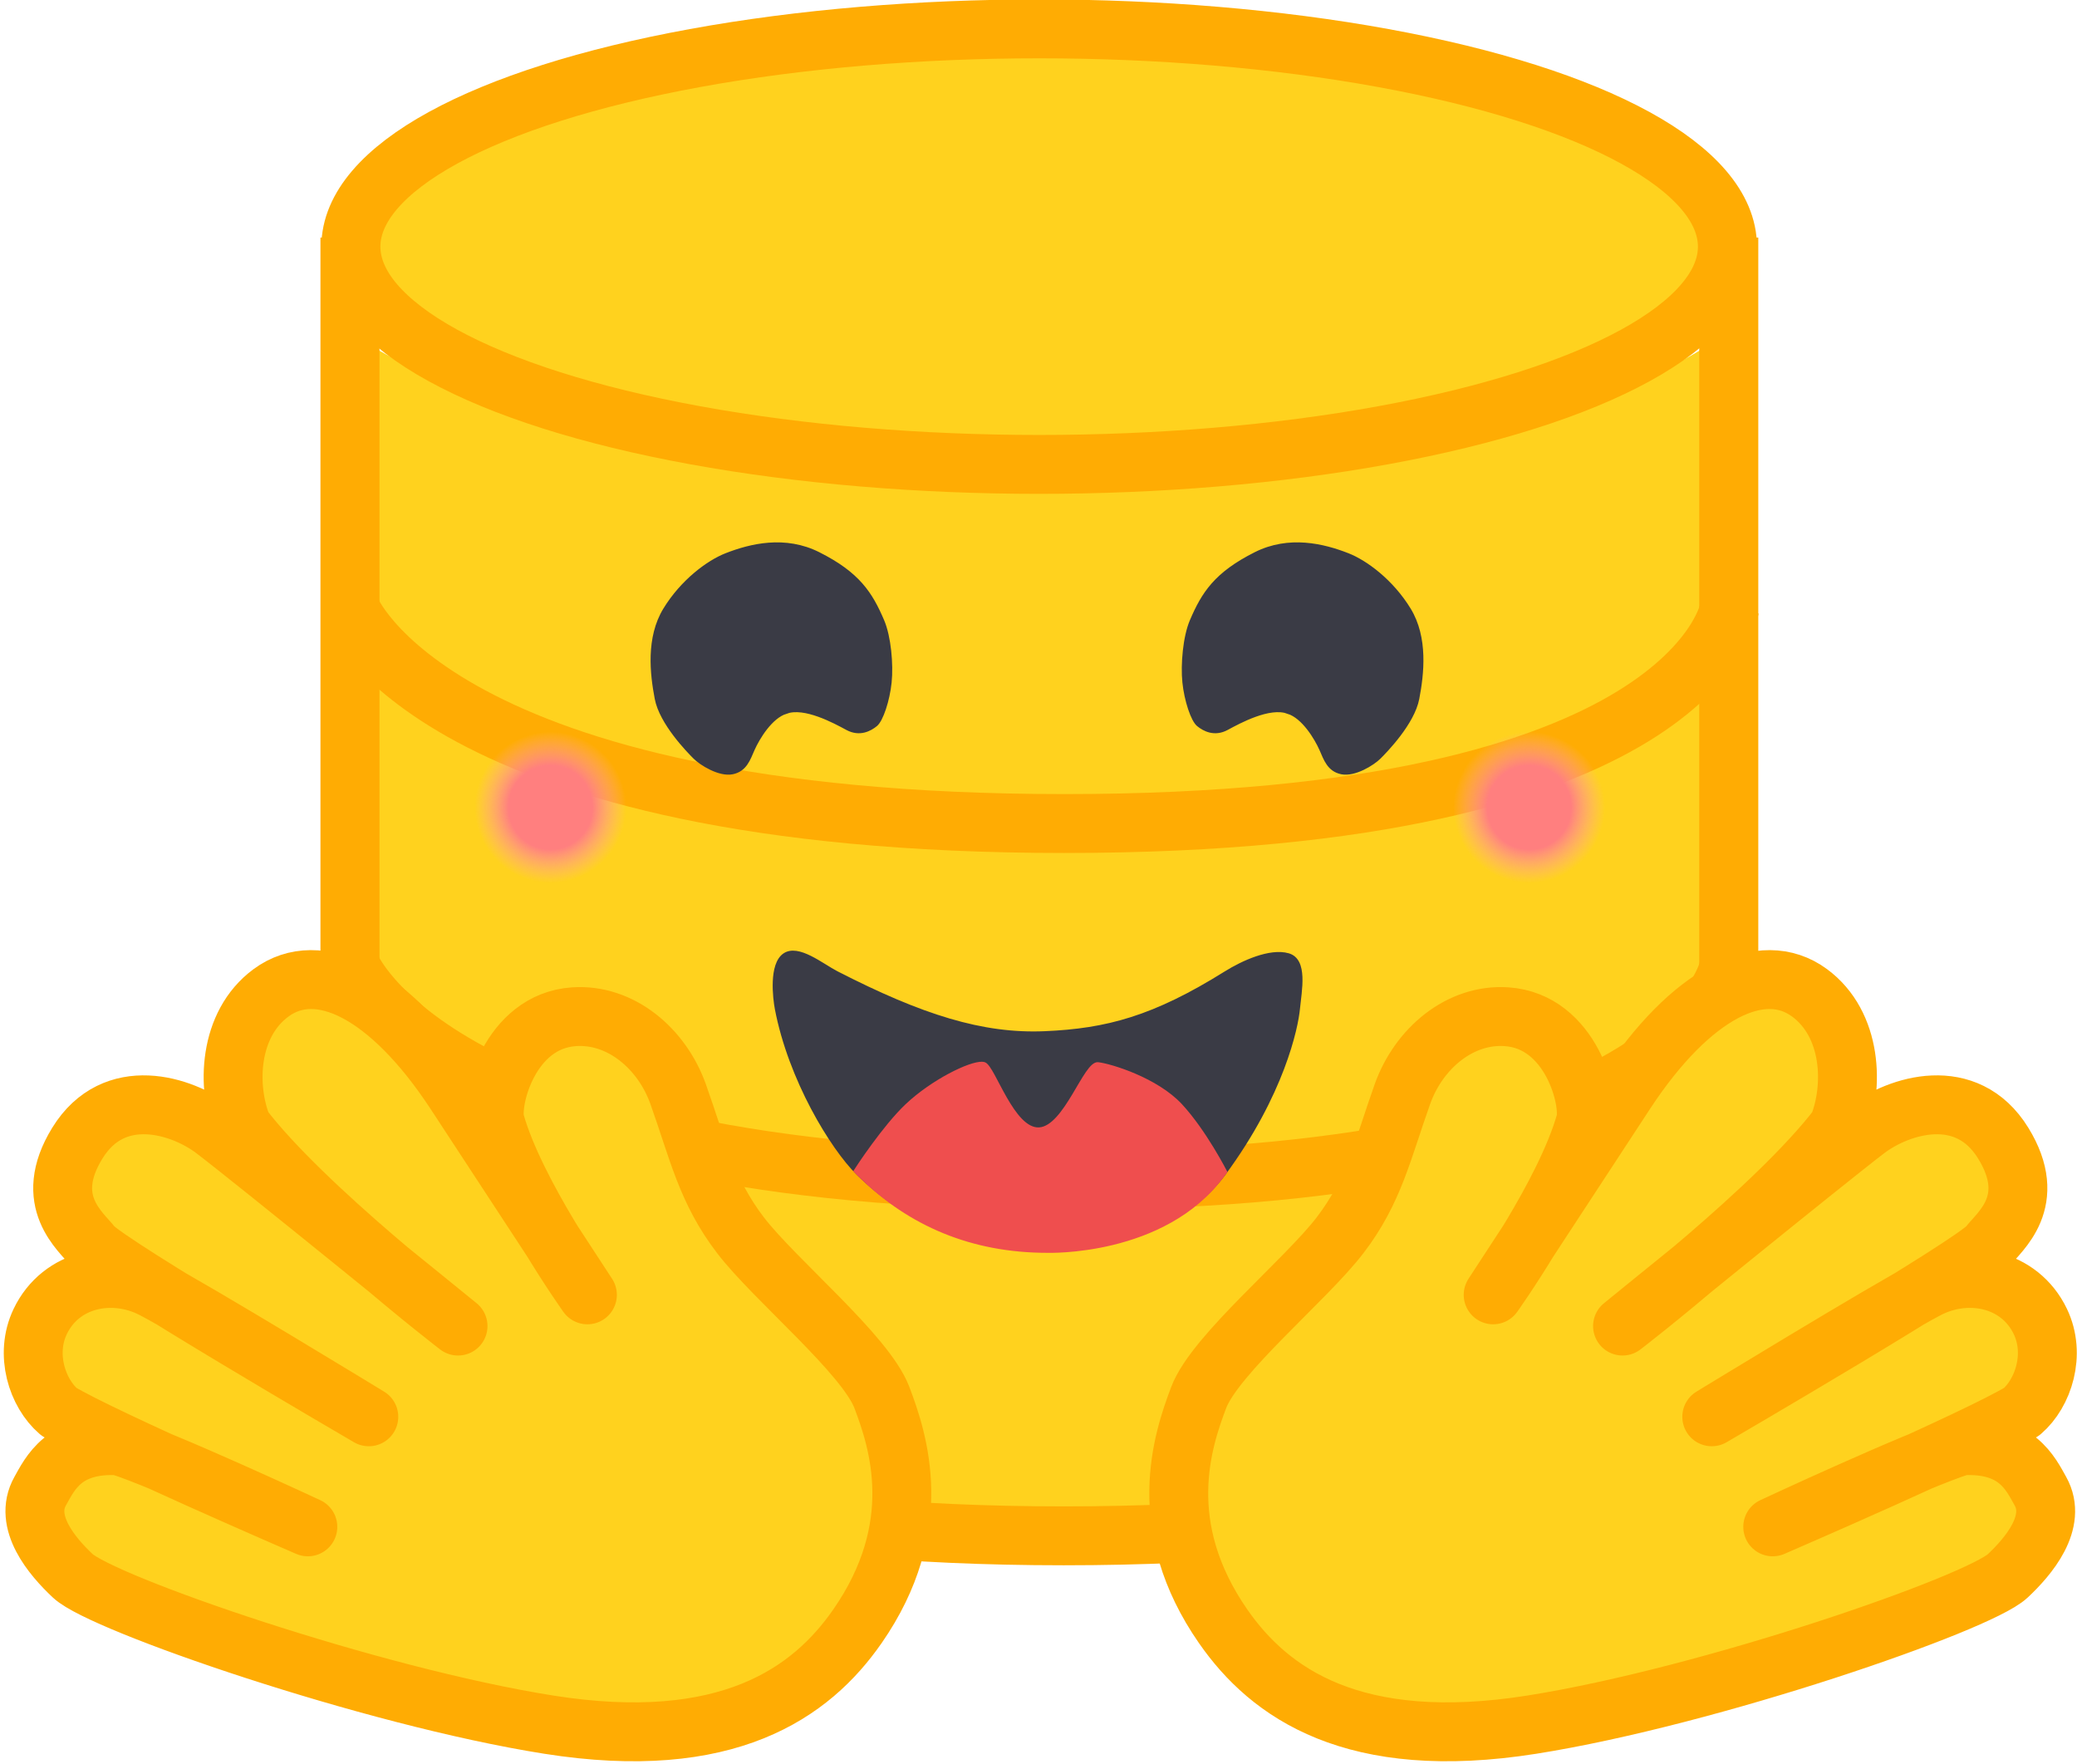 <?xml version="1.0" encoding="UTF-8" standalone="no"?>
<svg
   width="59.541mm"
   height="50.556mm"
   viewBox="0 0 59.541 50.556"
   version="1.1"
   id="svg8"
   inkscape:version="1.2.1 (9c6d41e410, 2022-07-14)"
   sodipodi:docname="HFCollection_logo.svg"
   xmlns:inkscape="http://www.inkscape.org/namespaces/inkscape"
   xmlns:sodipodi="http://sodipodi.sourceforge.net/DTD/sodipodi-0.dtd"
   xmlns:xlink="http://www.w3.org/1999/xlink"
   xmlns="http://www.w3.org/2000/svg"
   xmlns:svg="http://www.w3.org/2000/svg"
   xmlns:rdf="http://www.w3.org/1999/02/22-rdf-syntax-ns#"
   xmlns:cc="http://creativecommons.org/ns#"
   xmlns:dc="http://purl.org/dc/elements/1.1/">
  <defs
     id="defs2">
    <linearGradient
       inkscape:collect="always"
       id="linearGradient1832">
      <stop
         style="stop-color:#ff7f7f;stop-opacity:1;"
         offset="0.552"
         id="stop1828" />
      <stop
         style="stop-color:#ffaaaa;stop-opacity:0;"
         offset="1"
         id="stop1830" />
    </linearGradient>
    <radialGradient
       inkscape:collect="always"
       xlink:href="#linearGradient1832"
       id="radialGradient1834"
       cx="141.77"
       cy="107.805"
       fx="141.77"
       fy="107.805"
       r="5.573"
       gradientTransform="matrix(1,0,0,1.001,0,-0.553)"
       gradientUnits="userSpaceOnUse" />
    <radialGradient
       inkscape:collect="always"
       xlink:href="#linearGradient1832"
       id="radialGradient1834-5"
       cx="141.77"
       cy="107.805"
       fx="141.77"
       fy="107.805"
       r="5.573"
       gradientTransform="matrix(1,0,0,1.001,-71.94,-0.553)"
       gradientUnits="userSpaceOnUse" />
  </defs>
  <sodipodi:namedview
     id="base"
     pagecolor="#ffffff"
     bordercolor="#666666"
     borderopacity="1.0"
     inkscape:pageopacity="0.0"
     inkscape:pageshadow="2"
     inkscape:zoom="3.959798"
     inkscape:cx="47.47717"
     inkscape:cy="100.63645"
     inkscape:document-units="mm"
     inkscape:current-layer="g896"
     inkscape:document-rotation="0"
     showgrid="false"
     inkscape:window-width="1920"
     inkscape:window-height="991"
     inkscape:window-x="-9"
     inkscape:window-y="-9"
     inkscape:window-maximized="1"
     inkscape:snap-global="false"
     fit-margin-top="0"
     fit-margin-left="0"
     fit-margin-right="0"
     fit-margin-bottom="0"
     inkscape:showpageshadow="2"
     inkscape:pagecheckerboard="0"
     inkscape:deskcolor="#d1d1d1" />
  <g
     inkscape:label="Layer 1"
     inkscape:groupmode="layer"
     id="layer1"
     transform="translate(-1.255,-1.22)">
    <g
       id="g976"
       transform="translate(-9.166,-26.364)">
      <g
         id="g896"
         transform="matrix(0.39,0,0,0.389,-0.417,8.964)"
         style="stroke-width:0.82">
        <path
           style="fill:#ffd21e;fill-opacity:1;stroke:none;stroke-width:4.34;stroke-linecap:butt;stroke-linejoin:round;stroke-miterlimit:4;stroke-dasharray:none;stroke-opacity:1;stop-color:#000000"
           d="M 98.267,160.449 C 86.039,159.809 78.183,158.628 70.301,156.242 63.44,154.166 57.272,150.718 54.436,147.374 l -0.83,-0.979 v -36.96 c 0,-20.328 0.026,-36.96 0.057,-36.96 0.032,0 0.491,0.29 1.021,0.644 1.395,0.932 5.728,3.029 7.94,3.843 7.089,2.609 16.496,4.526 26.697,5.439 8.479,0.759 19.085,0.841 27.262,0.211 16.174,-1.247 29.736,-4.709 36.983,-9.441 0.586,-0.383 1.095,-0.696 1.131,-0.696 0.036,0 0.066,16.734 0.066,37.188 v 37.188 l -0.704,1.053 c -3.29,4.919 -12.168,8.963 -24.022,10.942 -4.621,0.771 -9.526,1.275 -15.131,1.554 -2.516,0.125 -14.516,0.161 -16.64,0.05 z"
           id="path883" />
        <path
           style="fill:none;stroke:#ffac03;stroke-width:4.34;stroke-linecap:butt;stroke-linejoin:miter;stroke-miterlimit:4;stroke-dasharray:none;stroke-opacity:1"
           d="m 53.533,119.014 c 0,0 6.207,15.82 52.5,15.82 46.293,0 48.879,-15.82 48.879,-15.82"
           id="path869"
           sodipodi:nodetypes="csc" />
        <path
           style="fill:none;stroke:#ffac03;stroke-width:4.34;stroke-linecap:butt;stroke-linejoin:miter;stroke-miterlimit:4;stroke-dasharray:none;stroke-opacity:1"
           d="m 53.33,145.214 c 0,0 6.224,15.82 52.646,15.82 46.422,0 49.015,-15.82 49.015,-15.82"
           id="path871"
           sodipodi:nodetypes="csc" />
        <path
           style="fill:none;stroke:#ffac03;stroke-width:4.34;stroke-linecap:butt;stroke-linejoin:miter;stroke-miterlimit:4;stroke-dasharray:none;stroke-opacity:1"
           d="m 53.533,92.728 c 0,0 6.207,15.82 52.5,15.82 46.293,0 48.879,-15.82 48.879,-15.82"
           id="path873"
           sodipodi:nodetypes="csc" />
        <ellipse
           style="fill:#ffd21e;fill-opacity:1;stroke:#ffac03;stroke-width:4.34;stroke-linecap:butt;stroke-linejoin:round;stroke-miterlimit:4;stroke-dasharray:none;stroke-opacity:1;stop-color:#000000"
           id="path877"
           ry="16.046"
           rx="50.592"
           cy="66.04"
           cx="104.173" />
        <path
           style="fill:#ffac03;fill-opacity:1;stroke:#ffac03;stroke-width:4.34;stroke-linecap:butt;stroke-linejoin:miter;stroke-miterlimit:4;stroke-dasharray:none;stroke-opacity:1"
           d="M 53.514,65.37 V 146.241"
           id="path879" />
        <path
           style="fill:#ffac03;fill-opacity:1;stroke:#ffac03;stroke-width:4.34;stroke-linecap:butt;stroke-linejoin:miter;stroke-miterlimit:4;stroke-dasharray:none;stroke-opacity:1"
           d="M 154.862,65.37 V 146.241"
           id="path881" />
        <g
           id="g2599"
           transform="translate(-1.578)">
          <ellipse
             style="fill:url(#radialGradient1834);fill-opacity:1;stroke-width:0.557"
             id="path288"
             cx="141.77"
             cy="107.333"
             rx="5.573"
             ry="5.578" />
          <ellipse
             style="fill:url(#radialGradient1834-5);fill-opacity:1;stroke-width:0.557"
             id="path288-3"
             cx="69.83"
             cy="107.333"
             rx="5.573"
             ry="5.578" />
        </g>
      </g>
      <g
         id="g900"
         transform="matrix(0.319,0,0,0.319,77.953,17.603)">
        <path
           style="fill:#ffd21e;fill-opacity:1;stroke:#ffac03;stroke-width:5.292;stroke-linecap:butt;stroke-linejoin:round;stroke-miterlimit:4;stroke-dasharray:none;stroke-opacity:1"
           d="m -134.658,177.435 c -4.15,5.972 -11.693,11.359 -27.729,8.82 -16.036,-2.539 -40.12,-10.886 -42.763,-13.363 -1.873,-1.755 -4.495,-4.847 -2.94,-7.617 0.887,-1.58 2.138,-4.343 7.083,-4.076 3.804,1.147 16.972,7.283 16.972,7.283 0,0 -18.575,-8.018 -22.384,-10.357 -1.938,-1.67 -3.074,-5.145 -1.67,-8.085 1.868,-3.914 6.548,-4.811 10.156,-2.94 3.608,1.871 19.377,11.493 19.377,11.493 0,0 -23.621,-13.756 -24.856,-15.368 -0.982,-1.282 -4.562,-3.982 -1.336,-9.221 3.302,-5.362 9.403,-3.403 12.294,-1.203 3.659,2.785 21.916,17.64 21.916,17.64 0,0 -13.812,-10.62 -19.377,-17.907 -1.455,-3.602 -1.257,-9.213 2.57,-12.035 4.283,-3.159 10.66,0.008 16.54,8.962 5.88,8.954 11.893,18.174 11.893,18.174 0,0 -6.458,-9.048 -8.285,-15.502 -0.53,-1.872 1.259,-9.093 7.083,-9.488 4.191,-0.284 7.895,2.854 9.354,6.949 1.799,5.045 2.539,8.686 5.613,12.695 3.074,4.009 11.225,10.691 12.695,14.566 1.47,3.875 4.046,11.585 -2.205,20.58 z"
           id="path849"
           sodipodi:nodetypes="sssscccsscsssccsscssssss" />
        <path
           style="fill:#ffd21e;fill-opacity:1;stroke:#ffac03;stroke-width:5.292;stroke-linecap:butt;stroke-linejoin:round;stroke-miterlimit:4;stroke-dasharray:none;stroke-opacity:1"
           d="m -101.77,177.435 c 4.15,5.972 11.693,11.359 27.729,8.82 16.036,-2.539 40.12,-10.886 42.763,-13.363 1.873,-1.755 4.495,-4.847 2.94,-7.617 -0.887,-1.58 -2.138,-4.343 -7.083,-4.076 -3.804,1.147 -16.972,7.283 -16.972,7.283 0,0 18.575,-8.018 22.384,-10.357 1.938,-1.67 3.074,-5.145 1.67,-8.085 -1.868,-3.914 -6.548,-4.811 -10.156,-2.94 -3.608,1.871 -19.377,11.493 -19.377,11.493 0,0 23.621,-13.756 24.856,-15.368 0.982,-1.282 4.562,-3.982 1.336,-9.221 -3.302,-5.362 -9.403,-3.403 -12.294,-1.203 -3.659,2.785 -21.916,17.64 -21.916,17.64 0,0 13.812,-10.62 19.377,-17.907 1.455,-3.602 1.257,-9.213 -2.57,-12.035 -4.283,-3.159 -10.66,0.008 -16.54,8.962 -5.88,8.954 -11.893,18.174 -11.893,18.174 0,0 6.458,-9.048 8.285,-15.502 0.53,-1.872 -1.259,-9.093 -7.083,-9.488 -4.191,-0.284 -7.895,2.854 -9.354,6.949 -1.799,5.045 -2.539,8.686 -5.613,12.695 -3.074,4.009 -11.225,10.691 -12.695,14.566 -1.47,3.875 -4.046,11.585 2.205,20.58 z"
           id="path851"
           sodipodi:nodetypes="sssscccsscsssccsscssssss" />
      </g>
      <g
         id="g921"
         transform="matrix(0.319,0,0,0.319,9.951,-5.56)">
        <path
           style="fill:#3a3b45;fill-opacity:1;stroke:#3a3b45;stroke-width:0.265px;stroke-linecap:butt;stroke-linejoin:miter;stroke-opacity:1"
           d="m 72.113,167.907 c -1.37,0.425 -2.512,2.339 -2.953,3.331 -0.381,0.856 -0.685,1.866 -1.866,2.102 -1.181,0.236 -2.835,-0.803 -3.402,-1.37 -0.567,-0.567 -3.024,-3.071 -3.449,-5.292 -0.425,-2.221 -0.8,-5.478 0.759,-8.03 1.559,-2.551 3.895,-4.278 5.525,-4.916 2.19,-0.857 5.294,-1.615 8.315,-0.095 3.567,1.795 4.702,3.561 5.764,6.048 0.611,1.429 0.827,3.922 0.661,5.528 -0.167,1.623 -0.756,3.402 -1.276,3.827 -0.52,0.425 -1.465,0.945 -2.599,0.331 -1.134,-0.614 -3.827,-2.079 -5.481,-1.465 z"
           id="path902"
           sodipodi:nodetypes="ssssssssssssss" />
        <path
           style="fill:#3a3b45;fill-opacity:1;stroke:#3a3b45;stroke-width:0.265px;stroke-linecap:butt;stroke-linejoin:miter;stroke-opacity:1"
           d="m 117.215,167.907 c 1.37,0.425 2.512,2.339 2.953,3.331 0.381,0.856 0.685,1.866 1.866,2.102 1.181,0.236 2.835,-0.803 3.402,-1.37 0.567,-0.567 3.024,-3.071 3.449,-5.292 0.425,-2.221 0.8,-5.478 -0.759,-8.03 -1.559,-2.551 -3.895,-4.278 -5.525,-4.916 -2.19,-0.857 -5.294,-1.615 -8.315,-0.095 -3.567,1.795 -4.702,3.561 -5.764,6.048 -0.611,1.429 -0.827,3.922 -0.661,5.528 0.167,1.623 0.756,3.402 1.276,3.827 0.52,0.425 1.465,0.945 2.599,0.331 1.134,-0.614 3.827,-2.079 5.481,-1.465 z"
           id="path904"
           sodipodi:nodetypes="ssssssssssssss" />
      </g>
      <g
         id="g917"
         transform="matrix(0.319,0,0,0.319,21.826,39.174)">
        <path
           style="fill:#3a3b45;fill-opacity:1;stroke:#3a3b45;stroke-width:0.265px;stroke-linecap:butt;stroke-linejoin:miter;stroke-opacity:1"
           d="m 58.12,75.903 c 0,0 10.872,0.394 16.15,-6.77 5.278,-7.164 6.506,-13.152 6.664,-14.806 0.158,-1.653 0.742,-4.403 -0.913,-4.876 -1.654,-0.472 -4.129,0.672 -5.631,1.609 -6.445,4.026 -10.677,5.161 -16.271,5.397 -5.593,0.236 -11.06,-1.492 -18.671,-5.397 -1.322,-0.678 -3.466,-2.475 -4.727,-1.609 -1.261,0.866 -0.891,3.922 -0.708,4.876 1.208,6.308 4.965,12.493 7.32,14.806 4.414,4.333 10.011,6.77 16.787,6.77 z"
           id="path906"
           sodipodi:nodetypes="csssssssssc" />
        <path
           id="path910"
           style="fill:#ef4e4e;fill-opacity:1;stroke:#ef4e4e;stroke-width:0.265px;stroke-linecap:butt;stroke-linejoin:miter;stroke-opacity:1"
           d="m 52.529,59.205 c -1.116,-0.071 -4.512,1.607 -6.801,3.77 -2.037,1.925 -4.441,5.603 -4.639,5.912 0.154,0.17 0.343,0.341 0.487,0.483 4.414,4.333 10.007,6.736 16.782,6.736 0,0 10.507,0.369 15.785,-6.795 0.057,-0.078 0.197,-0.268 0.253,-0.345 -0.005,-0.009 -1.866,-3.659 -4.029,-5.991 -2.166,-2.335 -6.26,-3.591 -7.441,-3.733 -1.181,-0.142 -2.929,5.717 -5.292,5.859 -2.362,0.142 -4.063,-5.528 -4.913,-5.859 -0.053,-0.021 -0.118,-0.033 -0.192,-0.038 z"
           sodipodi:nodetypes="sscccscssssss" />
      </g>
    </g>
  </g>
</svg>
